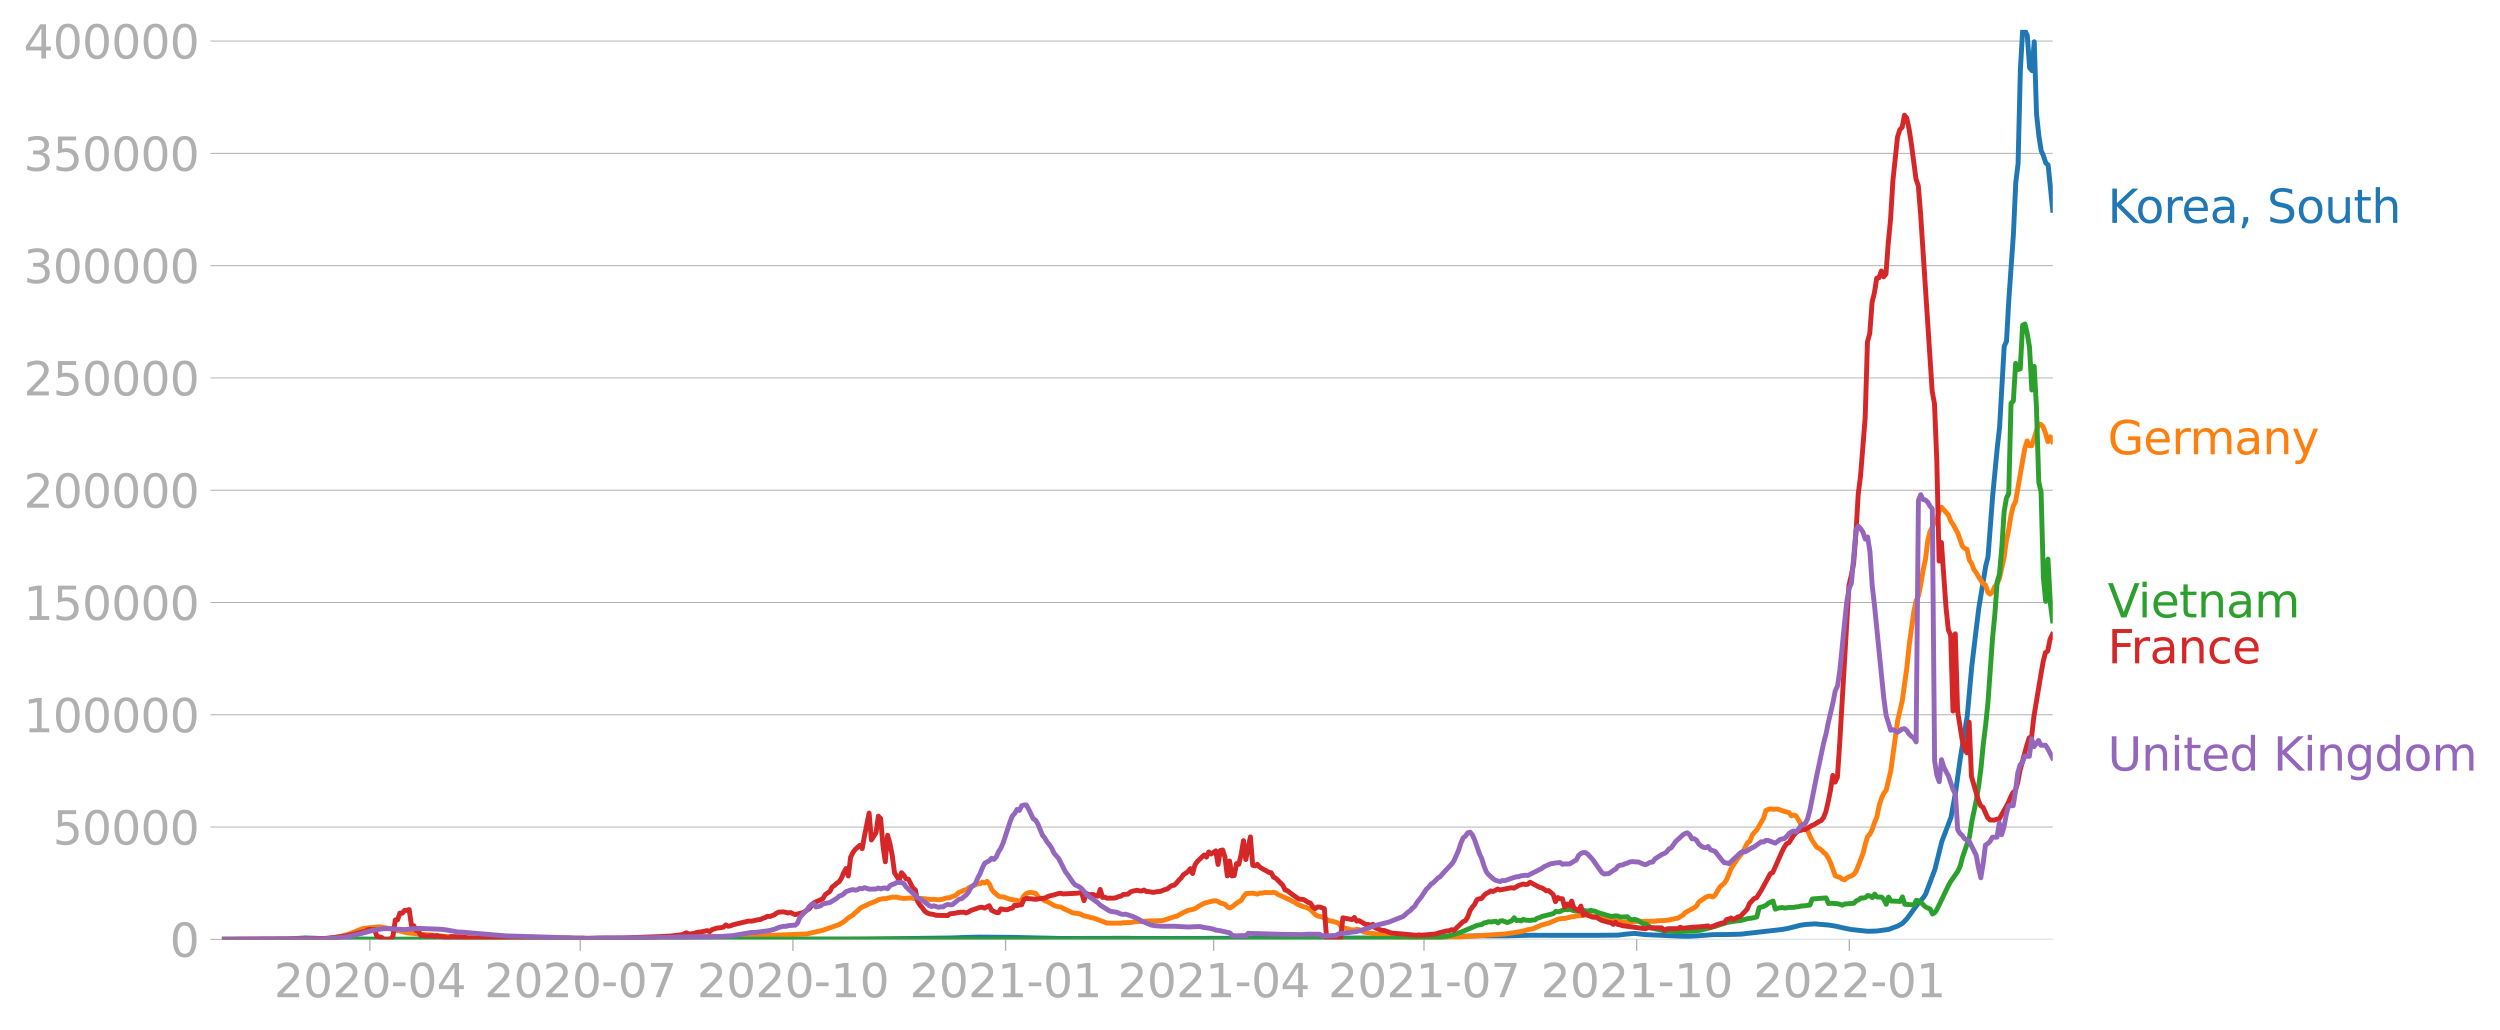 <svg xmlns:xlink="http://www.w3.org/1999/xlink" width="1015.94" height="418.73" viewBox="0 0 761.955 314.048" xmlns="http://www.w3.org/2000/svg"><defs><style>*{stroke-linejoin:round;stroke-linecap:butt}</style></defs><g id="figure_1"><path d="M0 314.048h761.955V0H0v314.048z" style="fill:none" id="patch_1"/><g id="axes_1"><path d="M67.645 286.298h558V9.098h-558v277.2z" style="fill:none" id="patch_2"/><g id="matplotlib.axis_1"><g id="xtick_1"><g id="line2d_1"><defs><path id="mcf00d41025" d="M0 0v3.5" style="stroke:#b0b0b0;stroke-width:.4"/></defs><use xlink:href="#mcf00d41025" x="112.736" y="286.298" style="fill:#b0b0b0;stroke:#b0b0b0;stroke-width:.4"/></g><g style="fill:#b0b0b0" transform="matrix(.14 0 0 -.14 83.488 303.936)" id="text_1"><defs><path id="DejaVuSans-32" d="M1228 531h2203V0H469v531q359 372 979 998 621 627 780 809 303 340 423 576 121 236 121 464 0 372-261 606-261 235-680 235-297 0-627-103-329-103-704-313v638q381 153 712 231 332 78 607 78 725 0 1156-363 431-362 431-968 0-288-108-546-107-257-392-607-78-91-497-524-418-433-1181-1211z" transform="scale(.016)"/><path id="DejaVuSans-30" d="M2034 4250q-487 0-733-480-245-479-245-1442 0-959 245-1439 246-480 733-480 491 0 736 480 246 480 246 1439 0 963-246 1442-245 480-736 480zm0 500q785 0 1199-621 414-620 414-1801 0-1178-414-1799Q2819-91 2034-91q-784 0-1198 620-414 621-414 1799 0 1181 414 1801 414 621 1198 621z" transform="scale(.016)"/><path id="DejaVuSans-2d" d="M313 2009h1684v-512H313v512z" transform="scale(.016)"/><path id="DejaVuSans-34" d="M2419 4116 825 1625h1594v2491zm-166 550h794V1625h666v-525h-666V0h-628v1100H313v609l1940 2957z" transform="scale(.016)"/></defs><use xlink:href="#DejaVuSans-32"/><use xlink:href="#DejaVuSans-30" x="63.623"/><use xlink:href="#DejaVuSans-32" x="127.246"/><use xlink:href="#DejaVuSans-30" x="190.869"/><use xlink:href="#DejaVuSans-2d" x="254.492"/><use xlink:href="#DejaVuSans-30" x="290.576"/><use xlink:href="#DejaVuSans-34" x="354.199"/></g></g><g id="xtick_2"><use xlink:href="#mcf00d41025" x="176.85" y="286.298" style="fill:#b0b0b0;stroke:#b0b0b0;stroke-width:.4" id="line2d_2"/><g style="fill:#b0b0b0" transform="matrix(.14 0 0 -.14 147.602 303.936)" id="text_2"><defs><path id="DejaVuSans-37" d="M525 4666h3000v-269L1831 0h-659l1594 4134H525v532z" transform="scale(.016)"/></defs><use xlink:href="#DejaVuSans-32"/><use xlink:href="#DejaVuSans-30" x="63.623"/><use xlink:href="#DejaVuSans-32" x="127.246"/><use xlink:href="#DejaVuSans-30" x="190.869"/><use xlink:href="#DejaVuSans-2d" x="254.492"/><use xlink:href="#DejaVuSans-30" x="290.576"/><use xlink:href="#DejaVuSans-37" x="354.199"/></g></g><g id="xtick_3"><use xlink:href="#mcf00d41025" x="241.668" y="286.298" style="fill:#b0b0b0;stroke:#b0b0b0;stroke-width:.4" id="line2d_3"/><g style="fill:#b0b0b0" transform="matrix(.14 0 0 -.14 212.42 303.936)" id="text_3"><defs><path id="DejaVuSans-31" d="M794 531h1031v3560L703 3866v575l1116 225h631V531h1031V0H794v531z" transform="scale(.016)"/></defs><use xlink:href="#DejaVuSans-32"/><use xlink:href="#DejaVuSans-30" x="63.623"/><use xlink:href="#DejaVuSans-32" x="127.246"/><use xlink:href="#DejaVuSans-30" x="190.869"/><use xlink:href="#DejaVuSans-2d" x="254.492"/><use xlink:href="#DejaVuSans-31" x="290.576"/><use xlink:href="#DejaVuSans-30" x="354.199"/></g></g><g id="xtick_4"><use xlink:href="#mcf00d41025" x="306.486" y="286.298" style="fill:#b0b0b0;stroke:#b0b0b0;stroke-width:.4" id="line2d_4"/><g style="fill:#b0b0b0" transform="matrix(.14 0 0 -.14 277.238 303.936)" id="text_4"><use xlink:href="#DejaVuSans-32"/><use xlink:href="#DejaVuSans-30" x="63.623"/><use xlink:href="#DejaVuSans-32" x="127.246"/><use xlink:href="#DejaVuSans-31" x="190.869"/><use xlink:href="#DejaVuSans-2d" x="254.492"/><use xlink:href="#DejaVuSans-30" x="290.576"/><use xlink:href="#DejaVuSans-31" x="354.199"/></g></g><g id="xtick_5"><use xlink:href="#mcf00d41025" x="369.895" y="286.298" style="fill:#b0b0b0;stroke:#b0b0b0;stroke-width:.4" id="line2d_5"/><g style="fill:#b0b0b0" transform="matrix(.14 0 0 -.14 340.647 303.936)" id="text_5"><use xlink:href="#DejaVuSans-32"/><use xlink:href="#DejaVuSans-30" x="63.623"/><use xlink:href="#DejaVuSans-32" x="127.246"/><use xlink:href="#DejaVuSans-31" x="190.869"/><use xlink:href="#DejaVuSans-2d" x="254.492"/><use xlink:href="#DejaVuSans-30" x="290.576"/><use xlink:href="#DejaVuSans-34" x="354.199"/></g></g><g id="xtick_6"><use xlink:href="#mcf00d41025" x="434.009" y="286.298" style="fill:#b0b0b0;stroke:#b0b0b0;stroke-width:.4" id="line2d_6"/><g style="fill:#b0b0b0" transform="matrix(.14 0 0 -.14 404.76 303.936)" id="text_6"><use xlink:href="#DejaVuSans-32"/><use xlink:href="#DejaVuSans-30" x="63.623"/><use xlink:href="#DejaVuSans-32" x="127.246"/><use xlink:href="#DejaVuSans-31" x="190.869"/><use xlink:href="#DejaVuSans-2d" x="254.492"/><use xlink:href="#DejaVuSans-30" x="290.576"/><use xlink:href="#DejaVuSans-37" x="354.199"/></g></g><g id="xtick_7"><use xlink:href="#mcf00d41025" x="498.827" y="286.298" style="fill:#b0b0b0;stroke:#b0b0b0;stroke-width:.4" id="line2d_7"/><g style="fill:#b0b0b0" transform="matrix(.14 0 0 -.14 469.579 303.936)" id="text_7"><use xlink:href="#DejaVuSans-32"/><use xlink:href="#DejaVuSans-30" x="63.623"/><use xlink:href="#DejaVuSans-32" x="127.246"/><use xlink:href="#DejaVuSans-31" x="190.869"/><use xlink:href="#DejaVuSans-2d" x="254.492"/><use xlink:href="#DejaVuSans-31" x="290.576"/><use xlink:href="#DejaVuSans-30" x="354.199"/></g></g><g id="xtick_8"><use xlink:href="#mcf00d41025" x="563.645" y="286.298" style="fill:#b0b0b0;stroke:#b0b0b0;stroke-width:.4" id="line2d_8"/><g style="fill:#b0b0b0" transform="matrix(.14 0 0 -.14 534.397 303.936)" id="text_8"><use xlink:href="#DejaVuSans-32"/><use xlink:href="#DejaVuSans-30" x="63.623"/><use xlink:href="#DejaVuSans-32" x="127.246"/><use xlink:href="#DejaVuSans-32" x="190.869"/><use xlink:href="#DejaVuSans-2d" x="254.492"/><use xlink:href="#DejaVuSans-30" x="290.576"/><use xlink:href="#DejaVuSans-31" x="354.199"/></g></g></g><g id="matplotlib.axis_2"><g id="ytick_1"><path d="M67.645 286.298h558" clip-path="url(#p61430d8add)" style="fill:none;stroke:#b0b0b0;stroke-width:.3;stroke-linecap:square" id="line2d_9"/><g id="line2d_10"><defs><path id="mc5b8f1fdbf" d="M0 0h-3.5" style="stroke:#b0b0b0;stroke-width:.3"/></defs><use xlink:href="#mc5b8f1fdbf" x="67.645" y="286.298" style="fill:#b0b0b0;stroke:#b0b0b0;stroke-width:.3"/></g><use xlink:href="#DejaVuSans-30" style="fill:#b0b0b0" transform="matrix(.14 0 0 -.14 51.737 291.617)" id="text_9"/></g><g id="ytick_2"><path d="M67.645 252.076h558" clip-path="url(#p61430d8add)" style="fill:none;stroke:#b0b0b0;stroke-width:.3;stroke-linecap:square" id="line2d_11"/><use xlink:href="#mc5b8f1fdbf" x="67.645" y="252.076" style="fill:#b0b0b0;stroke:#b0b0b0;stroke-width:.3" id="line2d_12"/><g style="fill:#b0b0b0" transform="matrix(.14 0 0 -.14 16.108 257.395)" id="text_10"><defs><path id="DejaVuSans-35" d="M691 4666h2478v-532H1269V2991q137 47 274 70 138 23 276 23 781 0 1237-428 457-428 457-1159 0-753-469-1171Q2575-91 1722-91q-294 0-599 50Q819 9 494 109v635q281-153 581-228t634-75q541 0 856 284 316 284 316 772 0 487-316 771-315 285-856 285-253 0-505-56-251-56-513-175v2344z" transform="scale(.016)"/></defs><use xlink:href="#DejaVuSans-35"/><use xlink:href="#DejaVuSans-30" x="63.623"/><use xlink:href="#DejaVuSans-30" x="127.246"/><use xlink:href="#DejaVuSans-30" x="190.869"/><use xlink:href="#DejaVuSans-30" x="254.492"/></g></g><g id="ytick_3"><path d="M67.645 217.853h558" clip-path="url(#p61430d8add)" style="fill:none;stroke:#b0b0b0;stroke-width:.3;stroke-linecap:square" id="line2d_13"/><use xlink:href="#mc5b8f1fdbf" x="67.645" y="217.853" style="fill:#b0b0b0;stroke:#b0b0b0;stroke-width:.3" id="line2d_14"/><g style="fill:#b0b0b0" transform="matrix(.14 0 0 -.14 7.2 223.172)" id="text_11"><use xlink:href="#DejaVuSans-31"/><use xlink:href="#DejaVuSans-30" x="63.623"/><use xlink:href="#DejaVuSans-30" x="127.246"/><use xlink:href="#DejaVuSans-30" x="190.869"/><use xlink:href="#DejaVuSans-30" x="254.492"/><use xlink:href="#DejaVuSans-30" x="318.115"/></g></g><g id="ytick_4"><path d="M67.645 183.631h558" clip-path="url(#p61430d8add)" style="fill:none;stroke:#b0b0b0;stroke-width:.3;stroke-linecap:square" id="line2d_15"/><use xlink:href="#mc5b8f1fdbf" x="67.645" y="183.631" style="fill:#b0b0b0;stroke:#b0b0b0;stroke-width:.3" id="line2d_16"/><g style="fill:#b0b0b0" transform="matrix(.14 0 0 -.14 7.2 188.95)" id="text_12"><use xlink:href="#DejaVuSans-31"/><use xlink:href="#DejaVuSans-35" x="63.623"/><use xlink:href="#DejaVuSans-30" x="127.246"/><use xlink:href="#DejaVuSans-30" x="190.869"/><use xlink:href="#DejaVuSans-30" x="254.492"/><use xlink:href="#DejaVuSans-30" x="318.115"/></g></g><g id="ytick_5"><path d="M67.645 149.409h558" clip-path="url(#p61430d8add)" style="fill:none;stroke:#b0b0b0;stroke-width:.3;stroke-linecap:square" id="line2d_17"/><use xlink:href="#mc5b8f1fdbf" x="67.645" y="149.409" style="fill:#b0b0b0;stroke:#b0b0b0;stroke-width:.3" id="line2d_18"/><g style="fill:#b0b0b0" transform="matrix(.14 0 0 -.14 7.2 154.728)" id="text_13"><use xlink:href="#DejaVuSans-32"/><use xlink:href="#DejaVuSans-30" x="63.623"/><use xlink:href="#DejaVuSans-30" x="127.246"/><use xlink:href="#DejaVuSans-30" x="190.869"/><use xlink:href="#DejaVuSans-30" x="254.492"/><use xlink:href="#DejaVuSans-30" x="318.115"/></g></g><g id="ytick_6"><path d="M67.645 115.186h558" clip-path="url(#p61430d8add)" style="fill:none;stroke:#b0b0b0;stroke-width:.3;stroke-linecap:square" id="line2d_19"/><use xlink:href="#mc5b8f1fdbf" x="67.645" y="115.186" style="fill:#b0b0b0;stroke:#b0b0b0;stroke-width:.3" id="line2d_20"/><g style="fill:#b0b0b0" transform="matrix(.14 0 0 -.14 7.2 120.505)" id="text_14"><use xlink:href="#DejaVuSans-32"/><use xlink:href="#DejaVuSans-35" x="63.623"/><use xlink:href="#DejaVuSans-30" x="127.246"/><use xlink:href="#DejaVuSans-30" x="190.869"/><use xlink:href="#DejaVuSans-30" x="254.492"/><use xlink:href="#DejaVuSans-30" x="318.115"/></g></g><g id="ytick_7"><path d="M67.645 80.964h558" clip-path="url(#p61430d8add)" style="fill:none;stroke:#b0b0b0;stroke-width:.3;stroke-linecap:square" id="line2d_21"/><use xlink:href="#mc5b8f1fdbf" x="67.645" y="80.964" style="fill:#b0b0b0;stroke:#b0b0b0;stroke-width:.3" id="line2d_22"/><g style="fill:#b0b0b0" transform="matrix(.14 0 0 -.14 7.2 86.283)" id="text_15"><defs><path id="DejaVuSans-33" d="M2597 2516q453-97 707-404 255-306 255-756 0-690-475-1069Q2609-91 1734-91q-293 0-604 58T488 141v609q262-153 574-231 313-78 654-78 593 0 904 234t311 681q0 413-289 645-289 233-804 233h-544v519h569q465 0 712 186t247 536q0 359-255 551-254 193-729 193-260 0-557-57-297-56-653-174v562q360 100 674 150t592 50q719 0 1137-327 419-326 419-882 0-388-222-655t-631-370z" transform="scale(.016)"/></defs><use xlink:href="#DejaVuSans-33"/><use xlink:href="#DejaVuSans-30" x="63.623"/><use xlink:href="#DejaVuSans-30" x="127.246"/><use xlink:href="#DejaVuSans-30" x="190.869"/><use xlink:href="#DejaVuSans-30" x="254.492"/><use xlink:href="#DejaVuSans-30" x="318.115"/></g></g><g id="ytick_8"><path d="M67.645 46.741h558" clip-path="url(#p61430d8add)" style="fill:none;stroke:#b0b0b0;stroke-width:.3;stroke-linecap:square" id="line2d_23"/><use xlink:href="#mc5b8f1fdbf" x="67.645" y="46.741" style="fill:#b0b0b0;stroke:#b0b0b0;stroke-width:.3" id="line2d_24"/><g style="fill:#b0b0b0" transform="matrix(.14 0 0 -.14 7.2 52.06)" id="text_16"><use xlink:href="#DejaVuSans-33"/><use xlink:href="#DejaVuSans-35" x="63.623"/><use xlink:href="#DejaVuSans-30" x="127.246"/><use xlink:href="#DejaVuSans-30" x="190.869"/><use xlink:href="#DejaVuSans-30" x="254.492"/><use xlink:href="#DejaVuSans-30" x="318.115"/></g></g><g id="ytick_9"><path d="M67.645 12.519h558" clip-path="url(#p61430d8add)" style="fill:none;stroke:#b0b0b0;stroke-width:.3;stroke-linecap:square" id="line2d_25"/><use xlink:href="#mc5b8f1fdbf" x="67.645" y="12.519" style="fill:#b0b0b0;stroke:#b0b0b0;stroke-width:.3" id="line2d_26"/><g style="fill:#b0b0b0" transform="matrix(.14 0 0 -.14 7.2 17.838)" id="text_17"><use xlink:href="#DejaVuSans-34"/><use xlink:href="#DejaVuSans-30" x="63.623"/><use xlink:href="#DejaVuSans-30" x="127.246"/><use xlink:href="#DejaVuSans-30" x="190.869"/><use xlink:href="#DejaVuSans-30" x="254.492"/><use xlink:href="#DejaVuSans-30" x="318.115"/></g></g></g><path d="m67.645 286.298 19.727-.092 4.228-.25 1.409-.084 3.522.119 2.114.133 3.523.095 5.636.009 26.068.064 76.796-.125 6.34-.104 7.75.113 10.569.053 26.773-.003 27.477-.345 5.636-.204 3.523-.073 9.864.083 14.795.341 5.636-.011 10.569-.025 4.227-.004 4.932.047 61.295-.136 5.636-.015 5.637.059 8.454-.01 9.864-.356 3.523-.206 8.454-.153 4.228.02 3.522-.004 7.046-.194 2.113.019 17.614.014 7.045-.065 2.114-.276 2.818-.256 3.523.39 4.227.18 6.341.29 2.818.02 2.114-.122 4.932-.374 4.932-.05 3.522-.094 12.682-1.443 2.114-.405 3.523-.895 1.409-.206 2.818-.19 4.227.355 2.114.332 1.409.331 2.113.456 1.41.261 4.931.524 2.819-.086 3.522-.486 2.818-1.046 1.41-.797 1.409-1.478 2.113-2.908 1.41-1.89 1.408-1.53.705-1.11 2.818-7.487 2.114-8.506 2.818-7.442 1.41-7.81 1.408-10.09 1.41-8.715.704-4.143 1.409-15.44 1.409-11.739.705-5.742 2.113-12.858.705-2.816 1.409-18.487 1.409-14.78.704-6.23 1.41-24.632.704-1.578.705-12.645 1.409-20.105.704-15.607.705-5.7.704-28.726.705-12.129.704.227.705 1.513.705 9.836.704.841.705-8.798.704 22.072.705 6.611.704 4.484.705 1.62.704 2.147.705.621 1.409 13.796h0" clip-path="url(#p61430d8add)" style="fill:none;stroke:#1f77b4;stroke-width:1.5;stroke-linecap:square" id="line2d_27"/><path d="m67.645 286.298 29.59-.108 2.82-.196 3.522-.54 1.409-.414.704-.088 4.932-1.972 4.932-.511 4.227.712.705.305 2.114.43 1.409.397 5.636.519 9.16.827 2.817-.01 10.568.321 1.41.01 4.931.043 2.819.03 7.75-.06 3.522-.117 4.932.114 15.5-.018 7.75-.166 5.636-.143 5.637-.211 15.5-.056 18.318-.747 4.932-1.137 4.932-1.729 1.409-.836 1.409-1.22 1.409-.87.704-.72.705-.537.705-.728.704-.425 1.41-.627.704-.385 1.409-.535.704-.276.705-.424 1.409-.304.705.002 1.409-.308.704-.199.705.092.704-.091.705.248 1.409.18 2.114-.132.704.118 3.523.091 1.409.235 1.409-.035 1.41.155 1.408-.222.705-.308 1.409-.158.704-.347.705-.16 1.409-1.128.705-.238.704-.394.705-.037.704-.676 2.818-1.23.705-.027.704-.499.705.292.705-.515.704.806.705 1.647.704.882 1.41 1.203.704.223.704-.035 2.114.764 2.114.327.704.602.705-.872.704-1.174.705-.648.704-.26.705-.088 1.409.28.705.927.704.588.705.3.704.524.705.14 1.409.82.704.44 1.41.38.704.041.705.485 2.113.925.705.4 2.113.243 1.41.669 1.409.288.704.252.705.105 4.227 1.567 4.227.01.705-.152 2.113-.041 1.41-.25 2.113-.114 2.114-.109 1.409-.037 2.818-.09 3.523-1.183.704-.12 2.114-1.182 1.409-.616 1.41-.304.704-.233 1.409-.904 1.409-.77 2.113-.535.705-.16.705-.031.704.229.705.487.704.134.705.26.704.722.705.38.704-.35 1.41-1.136 1.409-.848.704-1.175.705-.882 2.113-.137 1.41.294.704-.312.704-.009.705-.167 2.114.034.704-.133.705.259.704.468 3.523 1.598.705.41.704.272.705.571 2.113.892.705.138.704.306.705.443 1.409 1.46.705.407 1.409.335 2.113 1.13 1.41.254 1.408.492.705.823.705.585 1.409.298.704.28 1.41.08.704-.223.704.163 1.41.719 1.409.222 1.409.22 1.409.212 2.818.24 2.114.49 2.113.163 11.977.227 7.75-.416 9.864-.637 2.114-.139 4.932-.724 2.113-.603 1.41-.232 2.817-1.197 1.41-.378.704-.18 2.818-1.214 1.41-.22.704-.001 2.114-.516.704-.053.705-.199 2.113-.117.705-.168.704.126.705-.038.704.304.705-.074 1.41.148 2.113.661.704.001 4.228 1.041.704-.042 1.41.118 2.817-.438.705.157 4.227-.059.705-.141 2.113-.054 1.41-.179 1.409-.31 1.409-.268.704-.5.705-.36.704-.788 2.114-1.15.704-.362.705-.606.705-1.17 2.113-1.432.705-.302.704-.033.705.275.704-.578 1.41-2.436 1.409-1.223.704-1.077 1.41-3.474 2.113-3.183.704-.791.705-1 1.409-2.769.705-.423.704-1.843.705-.902.704-.688 2.114-3.708.704-2.293.705-.313.704-.163.705.125 1.41-.072 2.113.727 1.409.379.704.947.705-.236.704.254 1.41 2.335.704.92 1.41 1.108.704 1.789.704 1.362 1.41 2.074.704.322.704.553.705.723.705.552.704 1.149.705 1.52 1.409 3.895 1.409.443.704.549.705.21.704-.567.705-.409.705-.236.704-.45.705-.928 2.113-5.43.705-2.884.704-2.35.705-.659.704-1.479.705-2.104.705-1.67.704-3.509.705-2.164.704-1.56.705-.869 1.409-5.926 2.113-15.4 1.41-6.08 1.409-10.191.704-6.806 1.41-10.138.704-3.279.704-1.46.705-3.486.704-4.35.705-3.226.705-5.739.704-2.8.705-1.39.704-1.657.705-.68.704-2.518.705-1.148 2.113 2.415.705 1.839.705 1.012 1.409 2.593 1.409 3.99.704.697.705.254.704 3.257.705 1.068.704 1.888.705.91.705 1.297 1.409 2.116.704.37.705 2.215.704.552.705-.67.704-1.601.705-.878.704-1.572 1.41-6.271.704-5.092.705-3.446.704-4.388.705-2.906.704-1.364 2.818-16.233.705-2.264.705 1.45.704.005 2.114-6.628.704.132.705.803.704 2.011.705 2.426.704-1.493.705 1.492h0" clip-path="url(#p61430d8add)" style="fill:none;stroke:#ff7f0e;stroke-width:1.5;stroke-linecap:square" id="line2d_28"/><path d="m67.645 286.298 339.59-.102 3.524-.073 24.659-.214 3.522-.303 2.114-.307 1.41-.278 1.408-.432 1.41-.494 4.227-1.773.704-.317 1.41-.22.704-.524.704-.096.705-.258.704.095 1.41-.212.704.506.705-.604.704-.076 1.41.573 1.408-.567.705-.913.704.872.705-.129.705.224.704-.476.705.25 1.409.099.704-.153.705-.019.704-.536.705-.145.704-.364 3.523-.888.705-.662.704.13.705-.14.704-.375.705-.175.704.064.705-.158 1.41.497.704-.033.704.17 1.41-.278 1.408.233.705-.236 1.409.236.705.362 4.227 1.258 1.409-.208.704.1.705.291 2.114-.096.704.694.705.271.704-.184.705.154 2.113 1.255.705.022.705.43.704.704 1.41.308 2.113.492 3.523.343 1.409.036 4.931-.185 2.114-.287 4.227-1.145 3.523-1.162 1.41-.235 1.408-.24 1.41-.113 2.113-.597 1.41-.167 1.408-.335.705-2.823 1.409-.41.704-.34.705-.639 1.409-.635.705 2.46.704-.264 1.41-.257.704.202 1.409-.215 1.409.004.704-.157.705-.034.705-.21 1.409-.108 1.409-.226.704-1.834 4.228-.328.704 1.73.705-.09 2.113.127 1.41.445.704-.341 2.818-.235.705-.713.704-.305.705-.585.704.024.705-.168.704-.61.705.11.704.556.705-1.102.705.891 1.409.04.704.734.705 1.449.704-2.205.705 1.206 2.113.077.705.069.705-1.405.704 2.233 1.41.098 1.408.152.705-1.446.704.165.705.462 1.409 1.402 1.41.617.704 1.53.704-.404.705-1.064 3.522-7.328.705-1.232 2.114-3.017.704-1.56.705-2.69 2.113-6.124.705-4.607 1.409-6.774.705-4.307.704-5.342.705-7.392.704-5.67.705-6.844 1.409-19.738.704-7.273.705-9.812.704-2.432.705-7.888.705-11.08.704-4.137.705-1.448.704-27.47.705-.717.704-11.482.705 1.89.704-.232.705-13.25.704-.415.705 2.883.705 4.233.704 13.012.705-7.203.704 12.388.705 22.877.704 3.05.705 26.05.704 7.264.705-12.874.704 13.446.705 5.385h0" clip-path="url(#p61430d8add)" style="fill:none;stroke:#2ca02c;stroke-width:1.5;stroke-linecap:square" id="line2d_29"/><path d="m67.645 286.298 28.182-.097 3.523-.202 2.818-.28 2.818-.395 1.409-.34 1.41-.27 2.817-.717.705-.097.704-.526.705-.184.704.177.705-.14.705 2.125 1.409.336.704.61h2.114l.704-1.043.705-4.879.704-.047.705-2.047.705.063.704-.86.705-.031.704-.231.705 4.855.704.068.705 1.445.704.138.705 1.397.704-.09.705.208.705.045 1.409-.167.704.318.705-.286.704.223 1.41.114 1.408.502.705-.547 2.818.083 1.41.06.704.354 9.863.171.705-.3.705.015 1.409-.187 1.409.08.704.332 1.41-.098.704.12 2.114-.115.704-.377.705.39 3.522-.016 4.228-.015 3.522.021.705.074 2.818-.123 1.41.08 2.817-.063 7.75-.003 4.228-.202 2.818-.107 5.636-.203 1.41-.106h.704l1.409-.18 2.114-.244 1.409-.602.704.404 1.41-.185 1.408-.408.705-.026 2.114-.443.704.342.705-.628 1.409-.455 1.409-.175.704-.148.705-.664.704.4.705-.12.705-.306 4.931-1.172.705.065 1.409-.307.705-.163.704-.047.705-.362.704-.217.705-.41.704.077 1.41-.511.704-.555.704-.28 1.41-.075 1.409.325.704-.11 1.41.64 1.408-.407.705-.131.704-.323 1.41-.877 1.409-1.834 2.818-1.31.704-1.207 1.41-.985.704-1.353.705-.497.704-.66.705-.434.704-1.081.705-1.684.704-1.283.705 2.27.704-5.741.705-1.377.704-.991 1.41-1.218.704.994.705-3.868 1.409-6.964.704 8.18 1.41-2.215.704-5.04.704.744.705 8.279.705 4.887.704-8.07.705 2.471.704 3.6.705 5.348 1.409 2.224.704-2.248.705.74.704 1.15.705.085 1.41 2.772.704.488.704 3.489.705 1.182.704.762.705 1.025.704.508.705.33 1.409.218.705.247 3.522.076.705-.548 1.409-.15 1.409-.297 1.41-.036.704.227.704-.298.705-.442 2.818-.974.704-.013.705.267 1.41-.754.704 1.402 1.409.67.704.035.705-1.127 1.409.256.704-.036.705-.355.705-.095.704-.913.705.13.704-.173.705-.05.704-1.633.705-.338 1.409.132 1.409.165 2.114-.332.704.002.705-.417.704-.276 1.41-.331 1.408-.438.705-.049.705.184 4.227-.21.704-.116.705.053.704 2.326.705-2.188.705.338 1.409-.032.704.422.705.097.704-2.058.705 2.434.704-.063.705.297 2.114-.026.704-.141.705-.334.704-.112.705-.525 1.409-.082.704-.635.705-.283 1.409-.276.705.204.704-.007.705-.262.704.461.705.013 1.409.237 1.409-.265.704-.03 1.41-.553.704-.153.705-.623.704-.451.705-.09.704-.67.705-.866.704-.683.705-.982 1.409-.957.705-.913.704 1.499.705-2.628.704-1.035 2.114-2.005.704.655.705-1.567.704.62 1.41-.96.704 4.152.705-4.254.704-.165.705 2.216.704 5.683.705-4.532.704 4.548.705-.12.704-3.645.705.22.705-3.039.704-4.163.705 5.768 1.409-6.919.704 8.656.705.18.704-.483.705.839 1.409.856.705.315.704.477.705.073.704 1.345.705.33 2.113 2.139.705 1.426.704.214 1.41 1.123 2.113 1.456 1.41.123 1.408.889.705.22.704 1.183.705.498.705-.479.704-.005 1.41.49.704 9.371h4.227l.705-6.566 2.818.545.704-.655.705 1.106.704-.16 2.114 1.24.705-.08.704.376.705-.413.704 1.083 1.41.564.704.216.704.046 2.114.755 7.75.69.705-.116.704.093 4.227-.36 1.41-.438 2.113-.518.705-.045.704-.33.705.258 2.818-2.689.704-.286.705-1.1.705-1.968.704-1.08.705-.828.704-1.441.705-.265.704-.12.705-.87.704-.622.705-.325.704-.48.705.184 1.41-.748.704.277 3.522-.685.705.135 1.409-.797 1.41-.463.704.14.704-.08.705-.603 2.818 1.527.704.167.705.388.705.537.704-.078 1.41 1.176.704 2.2.704-1.264.705.36.704.02.705 2.532.704-.921.705.54.705-1.443.704 2.18.705.315.704.453.705-1.42.704 2.66.705-.388.704.51 1.41.588 1.409.08.704.542.705.365 2.113.594.705.076.704.555.705-.66.704.693.705.105.705.255 7.045.94.705-.34 4.227.073.704.793.705-.434.704-.137 2.819.015.704-.438.705.33 1.409-.162 1.409-.139 2.114-.15 1.409-.106 1.409-.18.704.456 2.114-.89 1.409-.438.705-.035.704-1.023.705-.16.704-.317.705.508 1.409-.876.704-.105 2.114-2.297.705-1.7 1.409-1.493.704-.199 1.41-2.238 2.817-5.136.705-.314 2.818-6.345.705-1.406.704-1.033.705-.302 1.409-2.22.704-.826.705-.518 1.41-.406.704-.045 2.113-1.246.705-.292 1.409-.903.704-.297.705-.925.705-1.819.704-3.005.705-3.517.704-4.506.705 2.032.704-1.501.705-10.455 2.818-48.047.705-3.006.704-3.618.705-9.012.704-12.134.705-5.51 1.409-17.658.704-23.239.705-2.586.704-9.47.705-2.891.705-4.448.704-.144.705-2.048.704 1.757.705-.853.704-9.431.705-7.302.704-11.629 1.41-13.34.704-2.299.705-.667.704-3.723.705.865.704 3.297.705 4.61 1.409 10.668.704 2.056.705 8.664 3.523 53.94.704 3.872.705 17.213.704 30.703.705-5.664 1.409 19.92.704 6.734.705 1.587.705 23.147.704-23.551.705 23.536 1.409 8.85.704 2.693.705 1.186.704-9.343.705 16.56 2.114 7.324.704 1.605.705.462 1.409 3.158.704.705 1.41.032.704-.267.704-.055 2.114-3.72.705-1.37.704-1.648.705-1.34.704-.616.705-2.316.704-3.778 2.114-7.784.705-2.175.704-.187.705-6.238 2.113-12.638.705-4.05.704-2.825.705-.515.704-3.568.705-1.463h0" clip-path="url(#p61430d8add)" style="fill:none;stroke:#d62728;stroke-width:1.5;stroke-linecap:square" id="line2d_30"/><path d="m67.645 286.298 30.295-.103 7.046-.517 1.409-.266 4.932-1.216 2.818-.776 2.818-.389 2.114.043 4.227.241 4.227-.348 7.046.273 1.409.178 2.114.375 1.409.27 1.409.044 2.113.194 9.16.771 2.113.172 11.977.364 10.569.351 1.409.082 3.522-.059 2.114-.084 9.16-.059 5.635-.058 6.341-.083 3.523-.16 9.864-.053 2.113-.125 2.819-.196 5.636-.961 1.409-.03 1.41-.176 2.817-.394 1.41-.391 1.408-.566 1.41-.334.704.031.705-.217 1.409-.12.704-.01.705-.668.704-1.688 1.41-1.56.704-.69.705-1.038.704-.675.705-.224.704.985.705-.135.704-.264.705-.546 2.113-.413 2.114-1.277.705-.679.704-.22.705-.48.704-.67 1.41-.478.704-.15.704.195.705-.179.705-.377.704.11.705-.34 1.409.469 2.113-.047.705-.3.704.26.705-.234.705-.038.704.215.705-.914.704-.392.705-.186.704-.43 1.41.035.704.33.704 1.034 2.114 1.988.705.578.704.856.705.135 2.818 2.089.704.303.705-.212 1.41.457.704-.156.704.03.705-.504.704-.234.705.105.704-.04 2.114-1.708.705-.116 1.409-1.152.704-.845.705-1.41 1.409-1.23.704-1.718.705-1.278.704-1.8.705-1.379 1.41-.772.704-.745.704.359.705-.783.704-1.591.705-1.064.704-1.645 1.41-4.268.704-2.218.705-1.708.704-.764.705-1.204.704.314.705-1.439.704-.214.705.009.704 1.234 1.41 2.965.704.391.705 1.204 1.409 3.42.704.85.705 1.194.704.848.705 1.058.704 1.522 1.41 1.6 1.409 2.8.704 1.332.705.897 1.409 2.096.704.872 1.41.669.704.597.704.79.705.976 3.523 2.489.704.702 1.41.88 1.408.906.705.176 1.41.174 1.408.586.705.113.704-.085 2.114.684 2.114 1.007.704.507.705.207 2.113.926 1.41.208 2.113.155 3.523-.009 4.227.231 3.523-.144 1.409.307 1.409.193 1.409.315.705.275 1.409.198 2.113.483.705.14.704.804 1.41.135 1.409-.093 1.409.06.704-.742 2.818.087 7.046.209 6.34.094 2.114-.132 3.523.046.705.475 2.113-.039 2.114-.098.704-.468 5.637-.73 2.113-.619 2.114-.712 1.41-.5 4.226-1.073 1.41-.576 2.818-1.078 1.409-1.275.704-.493.705-.773.704-.545.705-1.193 1.41-1.805 1.408-2.194.705-.642.704-.91.705-.438 1.409-1.435.704-.437 1.41-1.597 2.113-2.236.705-.984 1.409-3.204.704-2.188.705-1.636.704-.54.705-1 .705-.192.704.836.705 1.553 1.409 4.086.704 1.497.705 2.274.704 1.803.705.891 1.409 1.248.705.474 1.409.393.704-.334.705.084 2.113-.768 1.41-.432.704-.025.705-.277 1.409-.175.704.074 2.114-1.076 2.113-1.058.705-.543 2.114-.91 1.409-.236 1.409-.117.704.533.705-.126 1.409.017 2.114-1.238.704-1.423.705-.535.704-.296.705.041.704.522 1.41 1.54 2.818 4.003.704.436 1.41-.119 1.408-.975.705-.382.704-.904.705-.309.705-.048.704-.37.705-.163.704-.355.705-.14 1.409.1.704.046 1.41.633.704.158 1.41-.755.704-.04.704-.976 1.41-.894.704-.456.704-.269.705-.475.704-.908.705-.334 1.41-1.993 1.408-1.26.705-.68.704-.45.705-.217.704.583.705 1.233.704-.017.705.46.705 1.198.704.562.705.398.704.106.705-.35.704.982 1.41.498 2.113 2.704.705.75.704.074.705.194 3.522-3.302.705-.405.704.137 2.114-1.233.705-.33 2.113-1.525.705.091.704-.501.705.028 2.114.803.704-.478.705-.619 1.409-.3.704-.671.705-.864.704-.486.705-.297.704.294.705-.724.705-1.053.704-.462.705-.281.704-1.387.705-2.644 2.113-10.625 2.114-9.961.705-2.706.704-3.445 1.41-6.05.704-3.625.704-1.546.705-4.77 1.409-14.12.704-6.758.705-4.04.705-1.597 1.409-16.237.704-1.18.705.804.704 1.05.705 2.115.704-.643.705 4.348.704 10.41.705 6.175 2.114 21.12.704 6.99.705 5.29 1.409 4.554.704-.162 1.41.767 1.409-.98.704-.076.705.567.704 1.072.705.7.704.466.705 1.207.704-73.595.705-1.742.704 1.452.705.145.705.657.704 1.195.705.899.704 76.68.705 4.533.704 1.918.705-6.724.704 2.323 1.41 2.656 1.409 4.167.704 1.339.705 10.903.704 1.095.705.659.704.996.705.293.704.46 2.114 4.237.705 3.835.704 3.032.705-4.281.704-5.675.705-.458.704-.678.705-1.26h1.409l.704-4.34.705 3.571.705-2.283.704-3.799.705-2.754h1.409l.704-4.376.705-5.626.704-2.472.705-.632.704-1.96h1.41l.704-5.352.705 2.446 1.409-1.909.704 1.454h1.41l.704 1.077 1.409 2.77h0" clip-path="url(#p61430d8add)" style="fill:none;stroke:#9467bd;stroke-width:1.5;stroke-linecap:square" id="line2d_31"/><g style="fill:#1f77b4" transform="matrix(.14 0 0 -.14 642.385 67.931)" id="text_18"><defs><path id="DejaVuSans-4b" d="M628 4666h631V2694l2094 1972h813L1850 2491 4331 0h-831L1259 2247V0H628v4666z" transform="scale(.016)"/><path id="DejaVuSans-6f" d="M1959 3097q-462 0-731-361t-269-989q0-628 267-989 268-361 733-361 460 0 728 362 269 363 269 988 0 622-269 986-268 364-728 364zm0 487q750 0 1178-488 429-487 429-1349 0-859-429-1349Q2709-91 1959-91q-753 0-1180 489-426 490-426 1349 0 862 426 1349 427 488 1180 488z" transform="scale(.016)"/><path id="DejaVuSans-72" d="M2631 2963q-97 56-211 82-114 27-251 27-488 0-749-317t-261-911V0H581v3500h578v-544q182 319 472 473 291 155 707 155 59 0 131-8 72-7 159-23l3-590z" transform="scale(.016)"/><path id="DejaVuSans-65" d="M3597 1894v-281H953q38-594 358-905t892-311q331 0 642 81t618 244V178Q3153 47 2828-22t-659-69q-838 0-1327 487-489 488-489 1320 0 859 464 1363 464 505 1252 505 706 0 1117-455 411-454 411-1235zm-575 169q-6 471-264 752-258 282-683 282-481 0-770-272t-333-766l2050 4z" transform="scale(.016)"/><path id="DejaVuSans-61" d="M2194 1759q-697 0-966-159t-269-544q0-306 202-486 202-179 548-179 479 0 768 339t289 901v128h-572zm1147 238V0h-575v531q-197-318-491-470T1556-91q-537 0-855 302-317 302-317 808 0 590 395 890 396 300 1180 300h807v57q0 397-261 614t-733 217q-300 0-585-72-284-72-546-216v532q315 122 612 182 297 61 578 61 760 0 1135-394 375-393 375-1193z" transform="scale(.016)"/><path id="DejaVuSans-2c" d="M750 794h659V256L897-744H494L750 256v538z" transform="scale(.016)"/><path id="DejaVuSans-53" d="M3425 4513v-616q-359 172-678 256-319 85-616 85-515 0-795-200t-280-569q0-310 186-468 186-157 705-254l381-78q706-135 1042-474t336-907q0-679-455-1029Q2797-91 1919-91q-331 0-705 75-373 75-773 222v650q384-215 753-325 369-109 725-109 540 0 834 212 294 213 294 607 0 343-211 537t-692 291l-385 75q-706 140-1022 440-315 300-315 835 0 619 436 975t1201 356q329 0 669-60 341-59 697-177z" transform="scale(.016)"/><path id="DejaVuSans-75" d="M544 1381v2119h575V1403q0-497 193-746 194-248 582-248 465 0 735 297 271 297 271 810v1984h575V0h-575v538q-209-319-486-474-276-155-642-155-603 0-916 375-312 375-312 1097zm1447 2203z" transform="scale(.016)"/><path id="DejaVuSans-74" d="M1172 4494v-994h1184v-447H1172V1153q0-428 117-550t477-122h590V0h-590q-666 0-919 248-253 249-253 905v1900H172v447h422v994h578z" transform="scale(.016)"/><path id="DejaVuSans-68" d="M3513 2113V0h-575v2094q0 497-194 743-194 247-581 247-466 0-735-297-269-296-269-809V0H581v4863h578V2956q207 316 486 472 280 156 646 156 603 0 912-373 310-373 310-1098z" transform="scale(.016)"/></defs><use xlink:href="#DejaVuSans-4b"/><use xlink:href="#DejaVuSans-6f" x="60.576"/><use xlink:href="#DejaVuSans-72" x="121.758"/><use xlink:href="#DejaVuSans-65" x="160.621"/><use xlink:href="#DejaVuSans-61" x="222.145"/><use xlink:href="#DejaVuSans-2c" x="283.424"/><use xlink:href="#DejaVuSans-20" x="315.211"/><use xlink:href="#DejaVuSans-53" x="346.998"/><use xlink:href="#DejaVuSans-6f" x="410.475"/><use xlink:href="#DejaVuSans-75" x="471.656"/><use xlink:href="#DejaVuSans-74" x="535.035"/><use xlink:href="#DejaVuSans-68" x="574.244"/></g><g style="fill:#ff7f0e" transform="matrix(.14 0 0 -.14 642.385 138.462)" id="text_19"><defs><path id="DejaVuSans-47" d="M3809 666v1253H2778v519h1656V434q-365-259-806-392-440-133-940-133-1094 0-1712 639-617 640-617 1780 0 1144 617 1783 618 639 1712 639 456 0 867-113 411-112 758-331v-672q-350 297-744 447t-828 150q-857 0-1287-478-429-478-429-1425 0-944 429-1422 430-478 1287-478 334 0 596 58 263 58 472 180z" transform="scale(.016)"/><path id="DejaVuSans-6d" d="M3328 2828q216 388 516 572t706 184q547 0 844-383 297-382 297-1088V0h-578v2094q0 503-179 746-178 244-543 244-447 0-707-297-259-296-259-809V0h-578v2094q0 506-178 748t-550 242q-441 0-701-298-259-298-259-808V0H581v3500h578v-544q197 322 472 475t653 153q382 0 649-194 267-193 395-562z" transform="scale(.016)"/><path id="DejaVuSans-6e" d="M3513 2113V0h-575v2094q0 497-194 743-194 247-581 247-466 0-735-297-269-296-269-809V0H581v3500h578v-544q207 316 486 472 280 156 646 156 603 0 912-373 310-373 310-1098z" transform="scale(.016)"/><path id="DejaVuSans-79" d="M2059-325q-243-625-475-815-231-191-618-191H506v481h338q237 0 368 113 132 112 291 531l103 262L191 3500h609L1894 763l1094 2737h609L2059-325z" transform="scale(.016)"/></defs><use xlink:href="#DejaVuSans-47"/><use xlink:href="#DejaVuSans-65" x="77.49"/><use xlink:href="#DejaVuSans-72" x="139.014"/><use xlink:href="#DejaVuSans-6d" x="178.377"/><use xlink:href="#DejaVuSans-61" x="275.789"/><use xlink:href="#DejaVuSans-6e" x="337.068"/><use xlink:href="#DejaVuSans-79" x="400.447"/></g><g style="fill:#2ca02c" transform="matrix(.14 0 0 -.14 642.385 188.174)" id="text_20"><defs><path id="DejaVuSans-56" d="M1831 0 50 4666h659L2188 738l1481 3928h656L2547 0h-716z" transform="scale(.016)"/><path id="DejaVuSans-69" d="M603 3500h575V0H603v3500zm0 1363h575v-729H603v729z" transform="scale(.016)"/></defs><use xlink:href="#DejaVuSans-56"/><use xlink:href="#DejaVuSans-69" x="66.158"/><use xlink:href="#DejaVuSans-65" x="93.941"/><use xlink:href="#DejaVuSans-74" x="155.465"/><use xlink:href="#DejaVuSans-6e" x="194.674"/><use xlink:href="#DejaVuSans-61" x="258.053"/><use xlink:href="#DejaVuSans-6d" x="319.332"/></g><g style="fill:#d62728" transform="matrix(.14 0 0 -.14 642.385 202.174)" id="text_21"><defs><path id="DejaVuSans-46" d="M628 4666h2681v-532H1259V2759h1850v-531H1259V0H628v4666z" transform="scale(.016)"/><path id="DejaVuSans-63" d="M3122 3366v-538q-244 135-489 202t-495 67q-560 0-870-355-309-354-309-995t309-996q310-354 870-354 250 0 495 67t489 202V134Q2881 22 2623-34q-257-57-548-57-791 0-1257 497-465 497-465 1341 0 856 470 1346 471 491 1290 491 265 0 518-55 253-54 491-163z" transform="scale(.016)"/></defs><use xlink:href="#DejaVuSans-46"/><use xlink:href="#DejaVuSans-72" x="50.27"/><use xlink:href="#DejaVuSans-61" x="91.383"/><use xlink:href="#DejaVuSans-6e" x="152.662"/><use xlink:href="#DejaVuSans-63" x="216.041"/><use xlink:href="#DejaVuSans-65" x="271.021"/></g><g style="fill:#9467bd" transform="matrix(.14 0 0 -.14 642.385 234.856)" id="text_22"><defs><path id="DejaVuSans-55" d="M556 4666h635V1831q0-750 271-1080 272-329 882-329 606 0 878 329 272 330 272 1080v2835h634V1753q0-912-452-1378Q3225-91 2344-91q-885 0-1337 466-451 466-451 1378v2913z" transform="scale(.016)"/><path id="DejaVuSans-64" d="M2906 2969v1894h575V0h-575v525q-181-312-458-464-276-152-664-152-634 0-1033 506-398 507-398 1332t398 1331q399 506 1033 506 388 0 664-152 277-151 458-463zM947 1747q0-634 261-995t717-361q456 0 718 361 263 361 263 995t-263 995q-262 361-718 361t-717-361q-261-361-261-995z" transform="scale(.016)"/><path id="DejaVuSans-67" d="M2906 1791q0 625-258 968-257 344-723 344-462 0-720-344-258-343-258-968 0-622 258-966t720-344q466 0 723 344 258 344 258 966zm575-1357q0-893-397-1329-396-436-1215-436-303 0-572 45t-522 139v559q253-137 500-202 247-66 503-66 566 0 847 295t281 892v285q-178-310-456-463T1784 0Q1141 0 747 490 353 981 353 1791q0 812 394 1302 394 491 1037 491 388 0 666-153t456-462v531h575V434z" transform="scale(.016)"/></defs><use xlink:href="#DejaVuSans-55"/><use xlink:href="#DejaVuSans-6e" x="73.193"/><use xlink:href="#DejaVuSans-69" x="136.572"/><use xlink:href="#DejaVuSans-74" x="164.355"/><use xlink:href="#DejaVuSans-65" x="203.564"/><use xlink:href="#DejaVuSans-64" x="265.088"/><use xlink:href="#DejaVuSans-20" x="328.564"/><use xlink:href="#DejaVuSans-4b" x="360.352"/><use xlink:href="#DejaVuSans-69" x="425.928"/><use xlink:href="#DejaVuSans-6e" x="453.711"/><use xlink:href="#DejaVuSans-67" x="517.09"/><use xlink:href="#DejaVuSans-64" x="580.566"/><use xlink:href="#DejaVuSans-6f" x="644.043"/><use xlink:href="#DejaVuSans-6d" x="705.225"/></g></g></g><defs><clipPath id="p61430d8add"><path d="M67.645 9.098h558v277.2h-558z"/></clipPath></defs></svg>